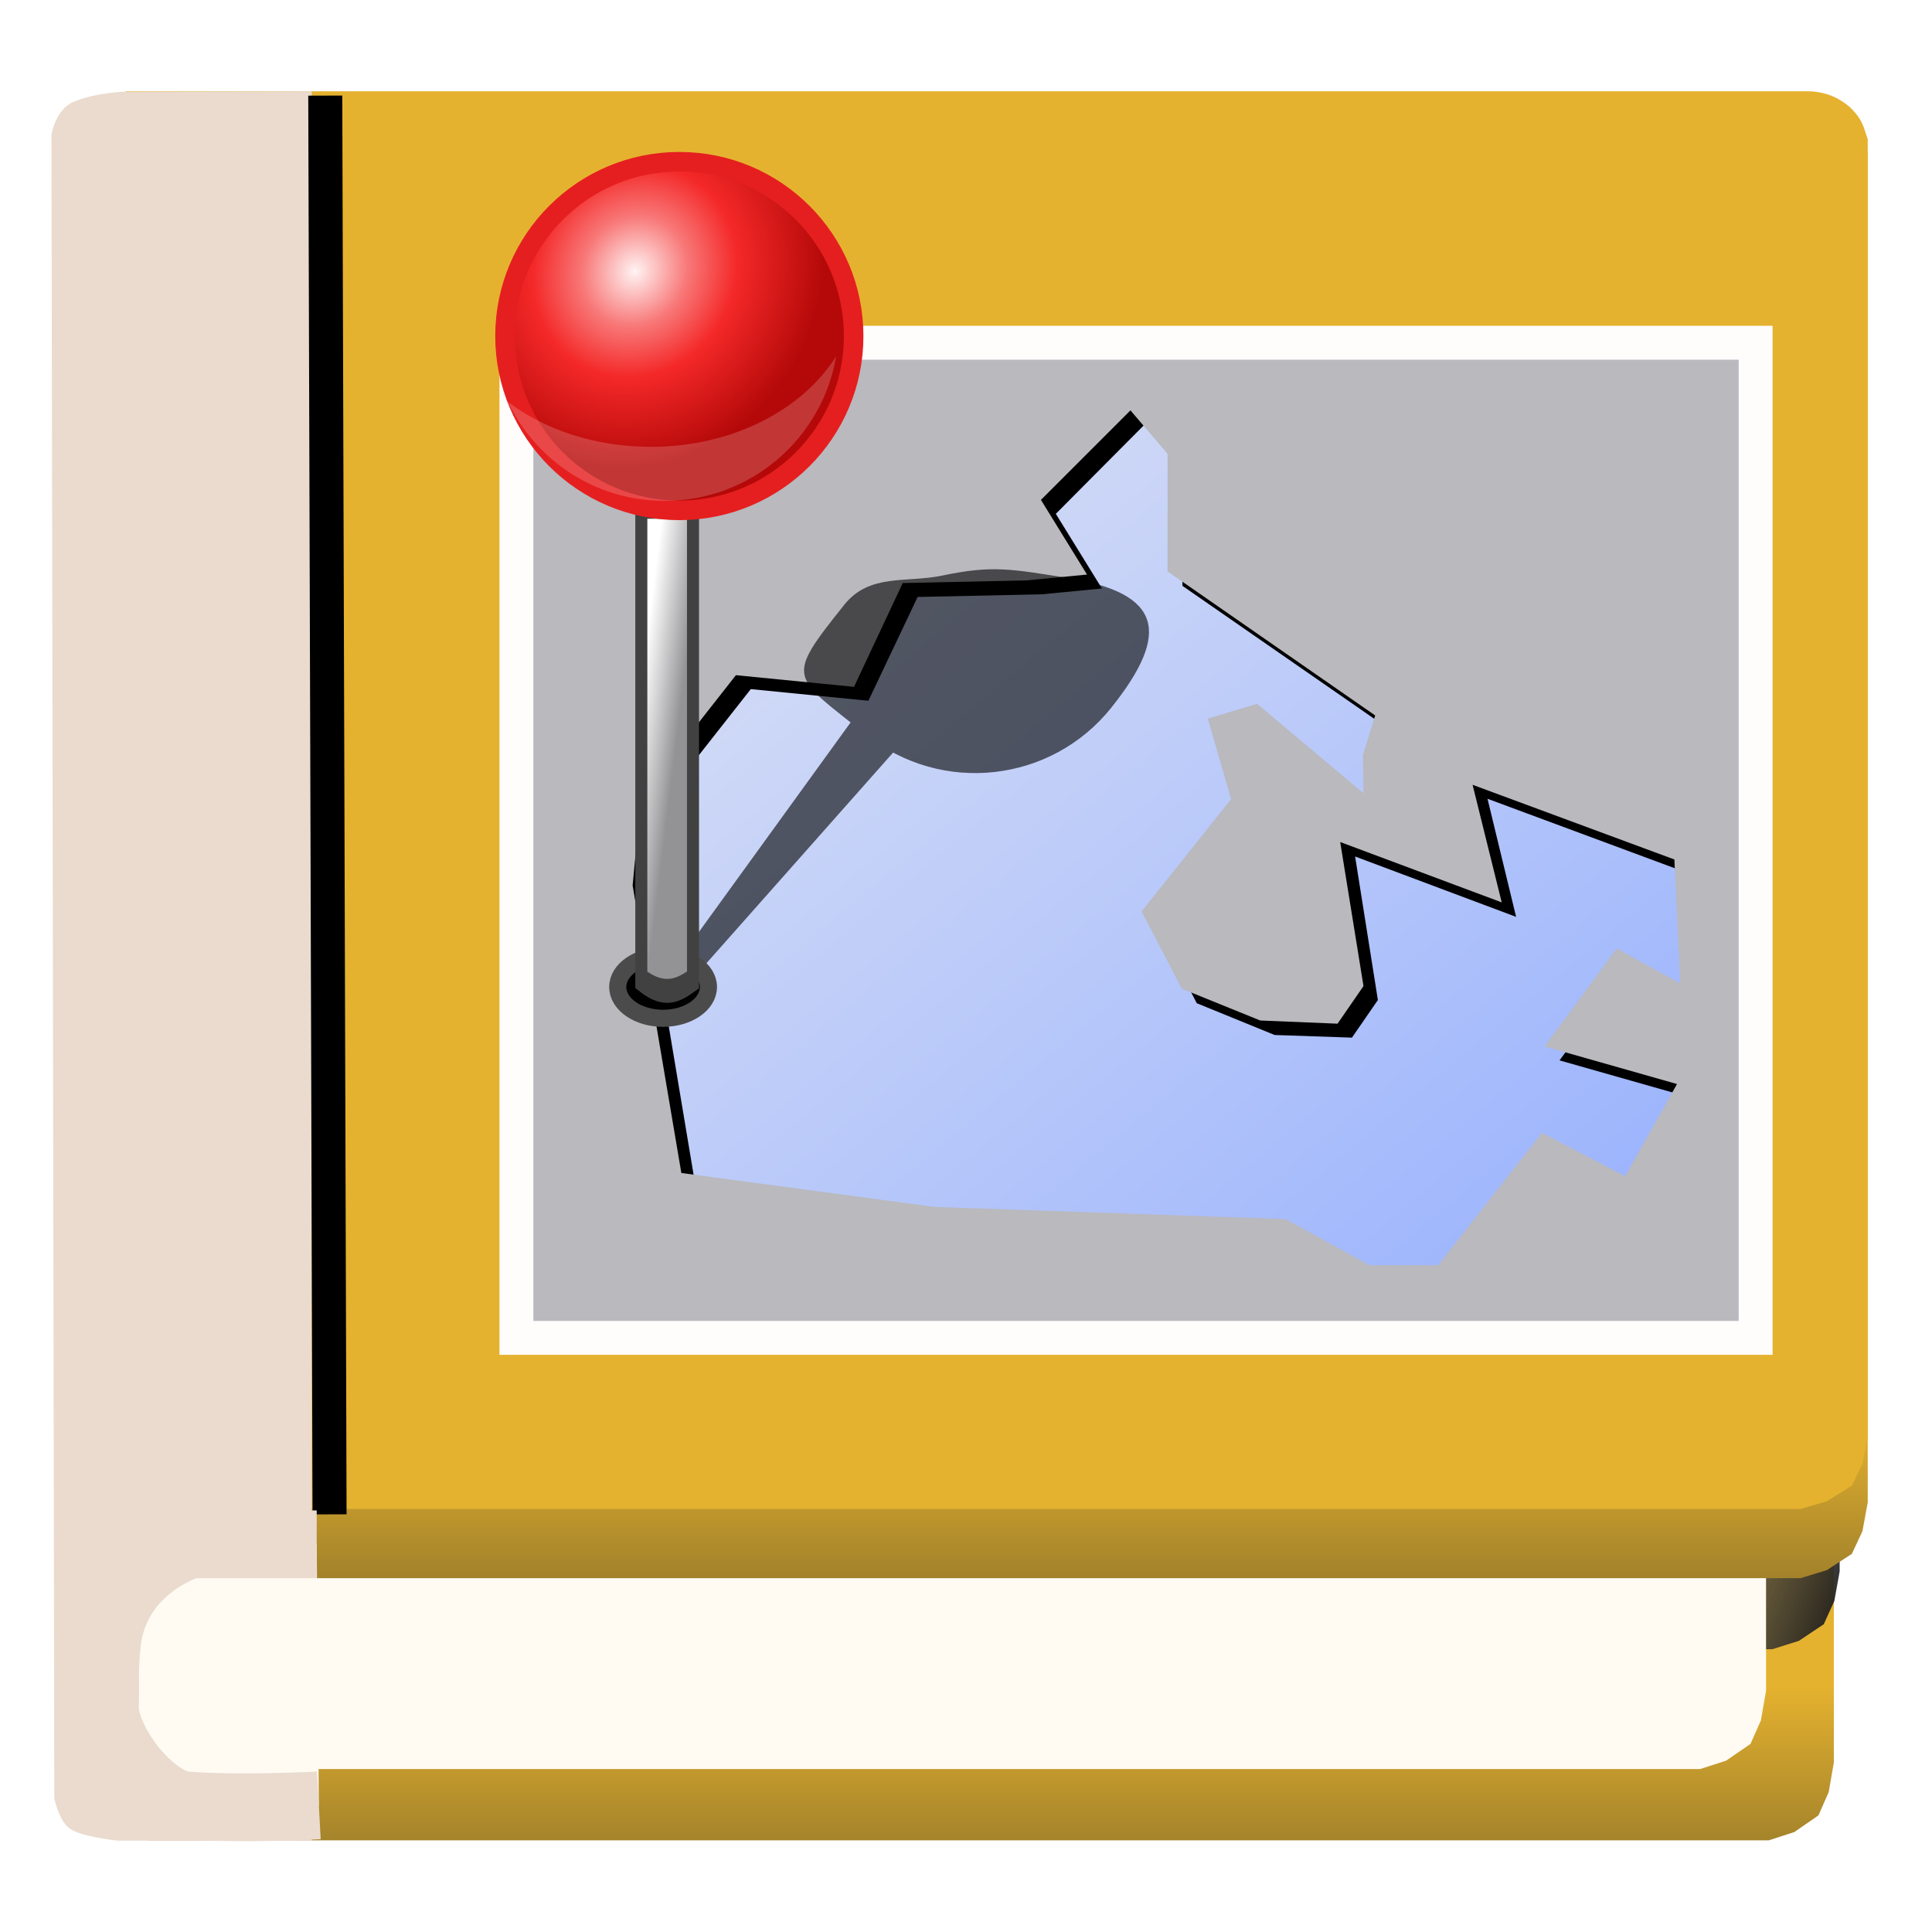 <?xml version="1.0" encoding="UTF-8" standalone="no"?>
<!-- Created with Inkscape (http://www.inkscape.org/) -->

<svg
   xmlns:dc="http://purl.org/dc/elements/1.1/"
   xmlns:cc="http://creativecommons.org/ns#"
   xmlns:rdf="http://www.w3.org/1999/02/22-rdf-syntax-ns#"
   xmlns:svg="http://www.w3.org/2000/svg"
   xmlns="http://www.w3.org/2000/svg"
   xmlns:xlink="http://www.w3.org/1999/xlink"
   xmlns:sodipodi="http://sodipodi.sourceforge.net/DTD/sodipodi-0.dtd"
   xmlns:inkscape="http://www.inkscape.org/namespaces/inkscape"
   width="114"
   height="114"
   id="svg2"
   version="1.1"
   inkscape:version="0.48.2 r9819"
   sodipodi:docname="2BookIcon114x114.svg"
   inkscape:export-filename="/Users/dean/Documents/InkscapeDocuments/BookIcon@2.png"
   inkscape:export-xdpi="90"
   inkscape:export-ydpi="90">
  <defs
     id="defs4">
    <linearGradient
       id="linearGradient5474">
      <stop
         style="stop-color:#fffcfc;stop-opacity:1;"
         offset="0"
         id="stop5476" />
      <stop
         id="stop5478"
         offset="0.009"
         style="stop-color:#ffefef;stop-opacity:1;" />
      <stop
         style="stop-color:#f87878;stop-opacity:1;"
         offset="0.28"
         id="stop5480" />
      <stop
         id="stop5482"
         offset="0.541"
         style="stop-color:#f42828;stop-opacity:1;" />
      <stop
         style="stop-color:#b50909;stop-opacity:1;"
         offset="1"
         id="stop5484" />
    </linearGradient>
    <linearGradient
       id="linearGradient5462">
      <stop
         style="stop-color:#f6f6f6;stop-opacity:1;"
         offset="0"
         id="stop5464" />
      <stop
         id="stop5466"
         offset="0.575"
         style="stop-color:#f6d3d3;stop-opacity:1;" />
      <stop
         style="stop-color:#f29588;stop-opacity:1;"
         offset="0.775"
         id="stop5468" />
      <stop
         style="stop-color:#b40608;stop-opacity:1;"
         offset="1"
         id="stop5470" />
    </linearGradient>
    <linearGradient
       id="linearGradient4498">
      <stop
         id="stop4500"
         offset="0"
         style="stop-color:#fffcfc;stop-opacity:1;" />
      <stop
         style="stop-color:#ffefef;stop-opacity:1;"
         offset="0.133"
         id="stop4502" />
      <stop
         id="stop4504"
         offset="0.347"
         style="stop-color:#f87878;stop-opacity:1;" />
      <stop
         style="stop-color:#f42828;stop-opacity:1;"
         offset="0.674"
         id="stop5472" />
      <stop
         id="stop4506"
         offset="1"
         style="stop-color:#b50909;stop-opacity:1;" />
    </linearGradient>
    <linearGradient
       id="linearGradient4467">
      <stop
         style="stop-color:#ffffff;stop-opacity:0;"
         offset="0"
         id="stop4496" />
      <stop
         id="stop4514"
         offset="0.952"
         style="stop-color:#a19696;stop-opacity:1;" />
      <stop
         style="stop-color:#442e2e;stop-opacity:1;"
         offset="1"
         id="stop4471" />
    </linearGradient>
    <linearGradient
       id="linearGradient4405">
      <stop
         style="stop-color:#939396;stop-opacity:1;"
         offset="0"
         id="stop4407" />
      <stop
         style="stop-color:#ffffff;stop-opacity:1;"
         offset="1"
         id="stop4409" />
    </linearGradient>
    <linearGradient
       id="linearGradient4315">
      <stop
         style="stop-color:#8ba8ff;stop-opacity:1;"
         offset="0"
         id="stop4317" />
      <stop
         style="stop-color:#f1f1f2;stop-opacity:1;"
         offset="1"
         id="stop4319" />
    </linearGradient>
    <linearGradient
       inkscape:collect="always"
       id="linearGradient4168">
      <stop
         style="stop-color:#6d7ca6;stop-opacity:1;"
         offset="0"
         id="stop4170" />
      <stop
         style="stop-color:#6d7ca6;stop-opacity:0;"
         offset="1"
         id="stop4172" />
    </linearGradient>
    <linearGradient
       inkscape:collect="always"
       id="linearGradient4132">
      <stop
         style="stop-color:#737f9f;stop-opacity:1;"
         offset="0"
         id="stop4134" />
      <stop
         style="stop-color:#737f9f;stop-opacity:0;"
         offset="1"
         id="stop4136" />
    </linearGradient>
    <linearGradient
       id="linearGradient4086">
      <stop
         style="stop-color:#ff0003;stop-opacity:1;"
         offset="0"
         id="stop4088" />
      <stop
         style="stop-color:#ff0003;stop-opacity:0;"
         offset="1"
         id="stop4090" />
    </linearGradient>
    <linearGradient
       id="linearGradient4078"
       inkscape:collect="always">
      <stop
         id="stop4080"
         offset="0"
         style="stop-color:#8ba8ff;stop-opacity:1;" />
      <stop
         id="stop4082"
         offset="1"
         style="stop-color:#8ba8ff;stop-opacity:0" />
    </linearGradient>
    <linearGradient
       inkscape:collect="always"
       id="linearGradient4062">
      <stop
         style="stop-color:#8ba8ff;stop-opacity:0"
         offset="0"
         id="stop4064" />
      <stop
         style="stop-color:#8ba8ff;stop-opacity:0;"
         offset="1"
         id="stop4066" />
    </linearGradient>
    <linearGradient
       inkscape:collect="always"
       id="linearGradient4982">
      <stop
         style="stop-color:#000000;stop-opacity:1;"
         offset="0"
         id="stop4984" />
      <stop
         style="stop-color:#000000;stop-opacity:0;"
         offset="1"
         id="stop4986" />
    </linearGradient>
    <linearGradient
       id="linearGradient3840">
      <stop
         style="stop-color:#000000;stop-opacity:1;"
         offset="0"
         id="stop3842" />
      <stop
         style="stop-color:#000000;stop-opacity:0;"
         offset="1"
         id="stop3844" />
    </linearGradient>
    <linearGradient
       id="linearGradient3808">
      <stop
         style="stop-color:#111111;stop-opacity:1;"
         offset="0"
         id="stop3810" />
      <stop
         style="stop-color:#c8c7c6;stop-opacity:0;"
         offset="1"
         id="stop3812" />
    </linearGradient>
    <linearGradient
       id="linearGradient3758">
      <stop
         style="stop-color:#886f29;stop-opacity:1;"
         offset="0"
         id="stop3760" />
      <stop
         style="stop-color:#e5b22f;stop-opacity:1;"
         offset="1"
         id="stop3762" />
    </linearGradient>
    <linearGradient
       inkscape:collect="always"
       xlink:href="#linearGradient3758"
       id="linearGradient3764"
       x1="53.538"
       y1="1037.904"
       x2="53.538"
       y2="1024.772"
       gradientUnits="userSpaceOnUse" />
    <linearGradient
       inkscape:collect="always"
       xlink:href="#linearGradient3758"
       id="linearGradient3034"
       gradientUnits="userSpaceOnUse"
       x1="53.538"
       y1="1037.904"
       x2="53.538"
       y2="1024.772"
       gradientTransform="matrix(0.968,0,0,1,6.263,13.091)" />
    <linearGradient
       inkscape:collect="always"
       xlink:href="#linearGradient3758"
       id="linearGradient3804"
       gradientUnits="userSpaceOnUse"
       x1="53.538"
       y1="1037.904"
       x2="53.538"
       y2="1024.772"
       gradientTransform="matrix(1,0,0,0.973,4.9,25.126)" />
    <linearGradient
       inkscape:collect="always"
       xlink:href="#linearGradient3808"
       id="linearGradient3814"
       x1="116.44"
       y1="1006.148"
       x2="91.439"
       y2="997.056"
       gradientUnits="userSpaceOnUse"
       gradientTransform="translate(5.242,-4.566)" />
    <linearGradient
       inkscape:collect="always"
       xlink:href="#linearGradient3840"
       id="linearGradient3846"
       x1="77.727"
       y1="1016.229"
       x2="24.896"
       y2="946.276"
       gradientUnits="userSpaceOnUse"
       gradientTransform="matrix(0.887,0,0,1,16.805,-0.041)" />
    <linearGradient
       inkscape:collect="always"
       xlink:href="#linearGradient4982"
       id="linearGradient4988"
       x1="96.634"
       y1="1029.321"
       x2="36.933"
       y2="950.393"
       gradientUnits="userSpaceOnUse"
       gradientTransform="translate(-2,-2)" />
    <clipPath
       clipPathUnits="userSpaceOnUse"
       id="clipPath4028">
      <path
         sodipodi:nodetypes="cccccccccccccccccccccccccccccccccccccc"
         inkscape:connector-curvature="0"
         id="path4030"
         d="m 176.874,958.924 0.683,-2.282 -11.993,-8.328 0,-6.829 -2.165,-2.498 -5.164,5.164 2.665,4.331 -3.498,0.333 -7.162,0.166 -2.832,5.996 -6.829,-0.666 -5.497,6.996 -0.479,5.173 2.811,16.647 14.649,1.952 20.331,0.713 4.83,2.665 3.998,0 5.996,-7.662 4.83,2.499 2.998,-5.33 -7.662,-2.165 4.164,-5.663 3.665,1.999 -0.333,-7.162 -11.66,-4.331 1.666,6.829 -9.328,-3.498 1.333,8.329 -1.499,2.165 -4.477,-0.164 -4.518,-1.835 -2.332,-4.497 5.164,-6.496 -1.333,-4.664 2.832,-0.833 6.163,5.164 z"
         style="fill:#8ba8ff;fill-opacity:1;stroke:#8ba8ff;stroke-width:1.653;stroke-linecap:butt;stroke-linejoin:round;stroke-miterlimit:4;stroke-opacity:1;stroke-dasharray:none;stroke-dashoffset:0;display:inline" />
    </clipPath>
    <clipPath
       clipPathUnits="userSpaceOnUse"
       id="clipPath4032">
      <path
         sodipodi:nodetypes="cccccccccccccccccccccccccccccccccccccc"
         inkscape:connector-curvature="0"
         id="path4034"
         d="m 176.874,958.924 0.683,-2.282 -11.993,-8.328 0,-6.829 -2.165,-2.498 -5.164,5.164 2.665,4.331 -3.498,0.333 -7.162,0.166 -2.832,5.996 -6.829,-0.666 -5.497,6.996 -0.479,5.173 2.811,16.647 14.649,1.952 20.331,0.713 4.83,2.665 3.998,0 5.996,-7.662 4.83,2.499 2.998,-5.33 -7.662,-2.165 4.164,-5.663 3.665,1.999 -0.333,-7.162 -11.66,-4.331 1.666,6.829 -9.328,-3.498 1.333,8.329 -1.499,2.165 -4.477,-0.164 -4.518,-1.835 -2.332,-4.497 5.164,-6.496 -1.333,-4.664 2.832,-0.833 6.163,5.164 z"
         style="fill:#8ba8ff;fill-opacity:1;stroke:#8ba8ff;stroke-width:1.653;stroke-linecap:butt;stroke-linejoin:round;stroke-miterlimit:4;stroke-opacity:1;stroke-dasharray:none;stroke-dashoffset:0;display:inline" />
    </clipPath>
    <linearGradient
       inkscape:collect="always"
       xlink:href="#linearGradient4062"
       id="linearGradient4068"
       x1="205.848"
       y1="992.742"
       x2="155.179"
       y2="954.148"
       gradientUnits="userSpaceOnUse" />
    <linearGradient
       inkscape:collect="always"
       xlink:href="#linearGradient4078"
       id="linearGradient4076"
       x1="158.049"
       y1="970.242"
       x2="205.848"
       y2="992.742"
       gradientUnits="userSpaceOnUse" />
    <linearGradient
       inkscape:collect="always"
       xlink:href="#linearGradient4086"
       id="linearGradient4092"
       x1="174.299"
       y1="965.957"
       x2="218.348"
       y2="1009.885"
       gradientUnits="userSpaceOnUse" />
    <linearGradient
       inkscape:collect="always"
       xlink:href="#linearGradient4132"
       id="linearGradient4138"
       x1="173.925"
       y1="965.957"
       x2="200.508"
       y2="1007.921"
       gradientUnits="userSpaceOnUse" />
    <clipPath
       clipPathUnits="userSpaceOnUse"
       id="clipPath4142">
      <path
         style="fill:#8ba8ff;fill-opacity:1;stroke:#8ba8ff;stroke-width:1.653;stroke-linecap:butt;stroke-linejoin:round;stroke-miterlimit:4;stroke-opacity:1;stroke-dasharray:none;stroke-dashoffset:0;display:inline"
         d="m 195.076,969.731 0.683,-2.282 -11.993,-8.328 0,-6.829 -2.165,-2.498 -5.164,5.164 2.665,4.331 -3.498,0.333 -7.162,0.166 -2.832,5.996 -6.829,-0.666 -5.497,6.996 -0.479,5.173 2.811,16.647 14.649,1.952 20.331,0.713 4.83,2.665 3.998,0 5.996,-7.662 4.83,2.499 2.998,-5.33 -7.662,-2.165 4.164,-5.663 3.665,1.999 -0.333,-7.162 -11.66,-4.331 1.666,6.829 -9.328,-3.498 1.333,8.329 -1.499,2.165 -4.477,-0.164 -4.518,-1.835 -2.332,-4.497 5.164,-6.496 -1.333,-4.664 2.832,-0.833 6.163,5.164 z"
         id="path4144"
         inkscape:connector-curvature="0"
         sodipodi:nodetypes="cccccccccccccccccccccccccccccccccccccc" />
    </clipPath>
    <clipPath
       clipPathUnits="userSpaceOnUse"
       id="clipPath4146">
      <path
         style="fill:#8ba8ff;fill-opacity:1;stroke:#8ba8ff;stroke-width:1.653;stroke-linecap:butt;stroke-linejoin:round;stroke-miterlimit:4;stroke-opacity:1;stroke-dasharray:none;stroke-dashoffset:0;display:inline"
         d="m 195.076,969.731 0.683,-2.282 -11.993,-8.328 0,-6.829 -2.165,-2.498 -5.164,5.164 2.665,4.331 -3.498,0.333 -7.162,0.166 -2.832,5.996 -6.829,-0.666 -5.497,6.996 -0.479,5.173 2.811,16.647 14.649,1.952 20.331,0.713 4.83,2.665 3.998,0 5.996,-7.662 4.83,2.499 2.998,-5.33 -7.662,-2.165 4.164,-5.663 3.665,1.999 -0.333,-7.162 -11.66,-4.331 1.666,6.829 -9.328,-3.498 1.333,8.329 -1.499,2.165 -4.477,-0.164 -4.518,-1.835 -2.332,-4.497 5.164,-6.496 -1.333,-4.664 2.832,-0.833 6.163,5.164 z"
         id="path4148"
         inkscape:connector-curvature="0"
         sodipodi:nodetypes="cccccccccccccccccccccccccccccccccccccc" />
    </clipPath>
    <linearGradient
       inkscape:collect="always"
       xlink:href="#linearGradient4132"
       id="linearGradient4154"
       gradientUnits="userSpaceOnUse"
       x1="173.925"
       y1="965.957"
       x2="200.508"
       y2="1007.921" />
    <linearGradient
       inkscape:collect="always"
       xlink:href="#linearGradient4168"
       id="linearGradient4174"
       x1="155.485"
       y1="978.15"
       x2="179.844"
       y2="1001.9"
       gradientUnits="userSpaceOnUse" />
    <clipPath
       clipPathUnits="userSpaceOnUse"
       id="clipPath4186">
      <path
         style="fill:#8ba8ff;fill-opacity:1;stroke:#8ba8ff;stroke-width:1.653;stroke-linecap:butt;stroke-linejoin:round;stroke-miterlimit:4;stroke-opacity:1;stroke-dasharray:none;stroke-dashoffset:0;display:inline"
         d="m 180.702,975.139 0.683,-2.282 -11.993,-8.328 -1e-5,-6.829 -2.165,-2.498 -5.164,5.164 2.665,4.331 -3.498,0.333 -7.162,0.166 -2.832,5.996 -6.829,-0.666 -5.497,6.996 -0.479,5.173 2.811,16.647 14.649,1.952 20.331,0.713 4.83,2.665 3.998,0 5.996,-7.662 4.83,2.499 2.998,-5.33 -7.662,-2.165 4.164,-5.663 3.665,1.999 -0.333,-7.162 -11.66,-4.331 1.666,6.829 -9.328,-3.498 1.333,8.329 -1.499,2.165 -4.477,-0.164 -4.518,-1.835 -2.332,-4.497 5.164,-6.496 -1.333,-4.664 2.832,-0.833 6.163,5.164 z"
         id="path4188"
         inkscape:connector-curvature="0"
         sodipodi:nodetypes="cccccccccccccccccccccccccccccccccccccc" />
    </clipPath>
    <clipPath
       clipPathUnits="userSpaceOnUse"
       id="clipPath4190">
      <path
         style="fill:#8ba8ff;fill-opacity:1;stroke:#8ba8ff;stroke-width:1.653;stroke-linecap:butt;stroke-linejoin:round;stroke-miterlimit:4;stroke-opacity:1;stroke-dasharray:none;stroke-dashoffset:0;display:inline"
         d="m 180.702,975.139 0.683,-2.282 -11.993,-8.328 -1e-5,-6.829 -2.165,-2.498 -5.164,5.164 2.665,4.331 -3.498,0.333 -7.162,0.166 -2.832,5.996 -6.829,-0.666 -5.497,6.996 -0.479,5.173 2.811,16.647 14.649,1.952 20.331,0.713 4.83,2.665 3.998,0 5.996,-7.662 4.83,2.499 2.998,-5.33 -7.662,-2.165 4.164,-5.663 3.665,1.999 -0.333,-7.162 -11.66,-4.331 1.666,6.829 -9.328,-3.498 1.333,8.329 -1.499,2.165 -4.477,-0.164 -4.518,-1.835 -2.332,-4.497 5.164,-6.496 -1.333,-4.664 2.832,-0.833 6.163,5.164 z"
         id="path4192"
         inkscape:connector-curvature="0"
         sodipodi:nodetypes="cccccccccccccccccccccccccccccccccccccc" />
    </clipPath>
    <linearGradient
       inkscape:collect="always"
       xlink:href="#linearGradient4168"
       id="linearGradient4198"
       gradientUnits="userSpaceOnUse"
       x1="155.485"
       y1="978.15"
       x2="179.844"
       y2="1001.9" />
    <clipPath
       clipPathUnits="userSpaceOnUse"
       id="clipPath4216">
      <path
         style="fill:#8ba8ff;fill-opacity:1;stroke:#8ba8ff;stroke-width:1.653;stroke-linecap:butt;stroke-linejoin:round;stroke-miterlimit:4;stroke-opacity:1;stroke-dasharray:none;stroke-dashoffset:0;display:inline"
         d="m 200.126,976.549 0.683,-2.282 -11.993,-8.328 -1e-5,-6.829 -2.165,-2.498 -5.164,5.164 2.665,4.331 -3.498,0.333 -7.162,0.166 -2.832,5.996 -6.829,-0.666 -5.497,6.996 -0.479,5.173 2.811,16.647 14.649,1.952 20.331,0.713 4.83,2.665 3.998,0 5.996,-7.662 4.83,2.499 2.998,-5.33 -7.662,-2.165 4.164,-5.663 3.665,1.999 -0.333,-7.162 -11.66,-4.331 1.666,6.829 -9.328,-3.498 1.333,8.329 -1.499,2.165 -4.477,-0.164 -4.518,-1.835 -2.332,-4.497 5.164,-6.496 -1.333,-4.664 2.832,-0.833 6.163,5.164 z"
         id="path4218"
         inkscape:connector-curvature="0"
         sodipodi:nodetypes="cccccccccccccccccccccccccccccccccccccc" />
    </clipPath>
    <clipPath
       clipPathUnits="userSpaceOnUse"
       id="clipPath4220">
      <path
         style="fill:#8ba8ff;fill-opacity:1;stroke:#8ba8ff;stroke-width:1.653;stroke-linecap:butt;stroke-linejoin:round;stroke-miterlimit:4;stroke-opacity:1;stroke-dasharray:none;stroke-dashoffset:0;display:inline"
         d="m 200.126,976.549 0.683,-2.282 -11.993,-8.328 -1e-5,-6.829 -2.165,-2.498 -5.164,5.164 2.665,4.331 -3.498,0.333 -7.162,0.166 -2.832,5.996 -6.829,-0.666 -5.497,6.996 -0.479,5.173 2.811,16.647 14.649,1.952 20.331,0.713 4.83,2.665 3.998,0 5.996,-7.662 4.83,2.499 2.998,-5.33 -7.662,-2.165 4.164,-5.663 3.665,1.999 -0.333,-7.162 -11.66,-4.331 1.666,6.829 -9.328,-3.498 1.333,8.329 -1.499,2.165 -4.477,-0.164 -4.518,-1.835 -2.332,-4.497 5.164,-6.496 -1.333,-4.664 2.832,-0.833 6.163,5.164 z"
         id="path4222"
         inkscape:connector-curvature="0"
         sodipodi:nodetypes="cccccccccccccccccccccccccccccccccccccc" />
    </clipPath>
    <linearGradient
       inkscape:collect="always"
       xlink:href="#linearGradient4315"
       id="linearGradient4321"
       x1="225.283"
       y1="90.152"
       x2="152.389"
       y2="2.741"
       gradientUnits="userSpaceOnUse"
       gradientTransform="translate(0.714,938.719)" />
    <filter
       inkscape:collect="always"
       id="filter4421">
      <feGaussianBlur
         inkscape:collect="always"
         stdDeviation="0.989"
         id="feGaussianBlur4423" />
    </filter>
    <linearGradient
       inkscape:collect="always"
       xlink:href="#linearGradient4315"
       id="linearGradient4465"
       gradientUnits="userSpaceOnUse"
       gradientTransform="translate(87.082,938.214)"
       x1="225.283"
       y1="90.152"
       x2="152.389"
       y2="2.741" />
    <clipPath
       clipPathUnits="userSpaceOnUse"
       id="clipPath4513">
      <rect
         style="fill:#b9b9be;fill-opacity:1;fill-rule:evenodd;stroke:#fffcfc;stroke-width:2;stroke-linecap:butt;stroke-linejoin:miter;stroke-miterlimit:4;stroke-opacity:1;stroke-dasharray:none"
         id="rect4515"
         width="73.121"
         height="58.719"
         x="242.139"
         y="957.383" />
    </clipPath>
    <clipPath
       clipPathUnits="userSpaceOnUse"
       id="clipPath4517">
      <rect
         style="fill:#b9b9be;fill-opacity:1;fill-rule:evenodd;stroke:#fffcfc;stroke-width:2;stroke-linecap:butt;stroke-linejoin:miter;stroke-miterlimit:4;stroke-opacity:1;stroke-dasharray:none"
         id="rect4519"
         width="73.121"
         height="58.719"
         x="242.139"
         y="957.383" />
    </clipPath>
    <clipPath
       clipPathUnits="userSpaceOnUse"
       id="clipPath4521">
      <rect
         style="fill:#b9b9be;fill-opacity:1;fill-rule:evenodd;stroke:#fffcfc;stroke-width:2;stroke-linecap:butt;stroke-linejoin:miter;stroke-miterlimit:4;stroke-opacity:1;stroke-dasharray:none"
         id="rect4523"
         width="73.121"
         height="58.719"
         x="242.139"
         y="957.383" />
    </clipPath>
    <linearGradient
       inkscape:collect="always"
       xlink:href="#linearGradient4315"
       id="linearGradient4530"
       gradientUnits="userSpaceOnUse"
       gradientTransform="translate(87.082,938.214)"
       x1="225.283"
       y1="90.152"
       x2="152.389"
       y2="2.741" />
    <filter
       id="filter4543"
       inkscape:label="Drop shadow"
       width="1.5"
       height="1.5"
       x="-.25"
       y="-.25">
      <feGaussianBlur
         id="feGaussianBlur4545"
         in="SourceAlpha"
         stdDeviation="2"
         result="blur" />
      <feColorMatrix
         id="feColorMatrix4547"
         result="bluralpha"
         type="matrix"
         values="1 0 0 0 0 0 1 0 0 0 0 0 1 0 0 0 0 0 1 0 " />
      <feOffset
         id="feOffset4549"
         in="bluralpha"
         dx="4"
         dy="4"
         result="offsetBlur" />
      <feMerge
         id="feMerge4551">
        <feMergeNode
           id="feMergeNode4553"
           in="offsetBlur" />
        <feMergeNode
           id="feMergeNode4555"
           in="SourceGraphic" />
      </feMerge>
    </filter>
    <linearGradient
       inkscape:collect="always"
       xlink:href="#linearGradient3795"
       id="linearGradient3873"
       gradientUnits="userSpaceOnUse"
       gradientTransform="matrix(0.545,0,0,0.545,-32.148,216.55)"
       x1="300"
       y1="312"
       x2="375"
       y2="337" />
    <linearGradient
       id="linearGradient3795">
      <stop
         style="stop-color:#ffffff;stop-opacity:1;"
         offset="0"
         id="stop3797" />
      <stop
         style="stop-color:#000000;stop-opacity:0;"
         offset="1"
         id="stop3799" />
    </linearGradient>
    <radialGradient
       inkscape:collect="always"
       xlink:href="#linearGradient3809"
       id="radialGradient3875"
       gradientUnits="userSpaceOnUse"
       gradientTransform="matrix(0.276,-0.465,0.472,0.28,137.427,280.632)"
       cx="311.94"
       cy="196.302"
       fx="311.94"
       fy="196.302"
       r="50.847" />
    <linearGradient
       id="linearGradient3809">
      <stop
         style="stop-color:#ffffff;stop-opacity:1;"
         offset="0"
         id="stop3811" />
      <stop
         style="stop-color:#d13333;stop-opacity:1"
         offset="1"
         id="stop3813" />
    </linearGradient>
    <radialGradient
       r="50.847"
       fy="196.302"
       fx="311.94"
       cy="196.302"
       cx="311.94"
       gradientTransform="matrix(0.276,-0.465,0.472,0.28,137.427,280.632)"
       gradientUnits="userSpaceOnUse"
       id="radialGradient3604"
       xlink:href="#linearGradient3809"
       inkscape:collect="always" />
    <filter
       inkscape:collect="always"
       id="filter4447"
       x="-0.172"
       width="1.344"
       y="-0.249"
       height="1.498">
      <feGaussianBlur
         inkscape:collect="always"
         stdDeviation="0.38"
         id="feGaussianBlur4449" />
    </filter>
    <radialGradient
       inkscape:collect="always"
       xlink:href="#linearGradient4467"
       id="radialGradient4512"
       gradientUnits="userSpaceOnUse"
       gradientTransform="matrix(-0.42,0.999,-1.08,-0.454,216.061,-102.281)"
       cx="136.554"
       cy="21.321"
       fx="136.554"
       fy="21.321"
       r="9.429" />
    <linearGradient
       inkscape:collect="always"
       xlink:href="#linearGradient4405"
       id="linearGradient4550"
       gradientUnits="userSpaceOnUse"
       gradientTransform="matrix(1.715,0,0,1.162,-68.402,948.635)"
       x1="132.785"
       y1="39.912"
       x2="130.573"
       y2="39.902" />
    <radialGradient
       inkscape:collect="always"
       xlink:href="#linearGradient4498"
       id="radialGradient4552"
       gradientUnits="userSpaceOnUse"
       gradientTransform="matrix(-0.461,0.771,-0.695,-0.416,213.415,-71.982)"
       cx="136.367"
       cy="21.393"
       fx="136.367"
       fy="21.393"
       r="9.429" />
    <linearGradient
       inkscape:collect="always"
       xlink:href="#linearGradient4405"
       id="linearGradient4560"
       gradientUnits="userSpaceOnUse"
       gradientTransform="matrix(1.715,0,0,1.162,-68.402,948.635)"
       x1="132.785"
       y1="39.912"
       x2="130.573"
       y2="39.902" />
    <radialGradient
       inkscape:collect="always"
       xlink:href="#linearGradient4498"
       id="radialGradient4562"
       gradientUnits="userSpaceOnUse"
       gradientTransform="matrix(-0.461,0.771,-0.695,-0.416,213.415,-71.982)"
       cx="136.367"
       cy="21.393"
       fx="136.367"
       fy="21.393"
       r="9.429" />
    <filter
       id="filter7348"
       inkscape:label="Drop shadow"
       width="1.5"
       height="1.5"
       x="-.25"
       y="-.25">
      <feGaussianBlur
         id="feGaussianBlur7350"
         in="SourceAlpha"
         stdDeviation="0"
         result="blur" />
      <feColorMatrix
         id="feColorMatrix7352"
         result="bluralpha"
         type="matrix"
         values="1 0 0 0 0 0 1 0 0 0 0 0 1 0 0 0 0 0 1 0 " />
      <feOffset
         id="feOffset7354"
         in="bluralpha"
         dx="0.6"
         dy="-2.96985e-15"
         result="offsetBlur" />
      <feMerge
         id="feMerge7356">
        <feMergeNode
           id="feMergeNode7358"
           in="offsetBlur" />
        <feMergeNode
           id="feMergeNode7360"
           in="SourceGraphic" />
      </feMerge>
    </filter>
    <filter
       id="filter7362"
       inkscape:label="Drop shadow"
       width="1.5"
       height="1.5"
       x="-.25"
       y="-.25">
      <feGaussianBlur
         id="feGaussianBlur7364"
         in="SourceAlpha"
         stdDeviation="0"
         result="blur" />
      <feColorMatrix
         id="feColorMatrix7366"
         result="bluralpha"
         type="matrix"
         values="1 0 0 0 0 0 1 0 0 0 0 0 1 0 0 0 0 0 1 0 " />
      <feOffset
         id="feOffset7368"
         in="bluralpha"
         dx="0.6"
         dy="-2.96985e-15"
         result="offsetBlur" />
      <feMerge
         id="feMerge7370">
        <feMergeNode
           id="feMergeNode7372"
           in="offsetBlur" />
        <feMergeNode
           id="feMergeNode7374"
           in="SourceGraphic" />
      </feMerge>
    </filter>
    <filter
       id="filter7376"
       inkscape:label="Drop shadow"
       width="1.5"
       height="1.5"
       x="-.25"
       y="-.25">
      <feGaussianBlur
         id="feGaussianBlur7378"
         in="SourceAlpha"
         stdDeviation="0"
         result="blur" />
      <feColorMatrix
         id="feColorMatrix7380"
         result="bluralpha"
         type="matrix"
         values="1 0 0 0 0 0 1 0 0 0 0 0 1 0 0 0 0 0 1 0 " />
      <feOffset
         id="feOffset7382"
         in="bluralpha"
         dx="0.6"
         dy="-2.96985e-15"
         result="offsetBlur" />
      <feMerge
         id="feMerge7384">
        <feMergeNode
           id="feMergeNode7386"
           in="offsetBlur" />
        <feMergeNode
           id="feMergeNode7388"
           in="SourceGraphic" />
      </feMerge>
    </filter>
    <linearGradient
       inkscape:collect="always"
       xlink:href="#linearGradient4405"
       id="linearGradient7578"
       gradientUnits="userSpaceOnUse"
       gradientTransform="matrix(1.715,0,0,1.162,-121.989,845.871)"
       x1="132.785"
       y1="39.912"
       x2="130.573"
       y2="39.902" />
    <radialGradient
       inkscape:collect="always"
       xlink:href="#linearGradient5474"
       id="radialGradient7580"
       gradientUnits="userSpaceOnUse"
       gradientTransform="matrix(-0.561,0.937,-0.86,-0.515,230.537,-92.547)"
       cx="137.463"
       cy="21.58"
       fx="137.463"
       fy="21.58"
       r="9.429" />
    <linearGradient
       inkscape:collect="always"
       xlink:href="#linearGradient4405"
       id="linearGradient7593"
       gradientUnits="userSpaceOnUse"
       gradientTransform="matrix(1.715,0,0,1.162,-20.561,849.799)"
       x1="132.785"
       y1="39.912"
       x2="130.573"
       y2="39.902" />
    <radialGradient
       inkscape:collect="always"
       xlink:href="#linearGradient4498"
       id="radialGradient7595"
       gradientUnits="userSpaceOnUse"
       gradientTransform="matrix(-0.461,0.771,-0.695,-0.416,213.415,-71.982)"
       cx="136.367"
       cy="21.393"
       fx="136.367"
       fy="21.393"
       r="9.429" />
    <radialGradient
       inkscape:collect="always"
       xlink:href="#linearGradient5462"
       id="radialGradient3566"
       gradientUnits="userSpaceOnUse"
       gradientTransform="matrix(-0.461,0.771,-0.695,-0.416,213.415,-71.982)"
       cx="136.367"
       cy="21.393"
       fx="136.367"
       fy="21.393"
       r="9.429" />
    <linearGradient
       inkscape:collect="always"
       xlink:href="#linearGradient4405"
       id="linearGradient5506"
       gradientUnits="userSpaceOnUse"
       gradientTransform="matrix(1.715,0,0,1.162,-49.489,840.871)"
       x1="132.785"
       y1="39.912"
       x2="130.573"
       y2="39.902" />
    <radialGradient
       inkscape:collect="always"
       xlink:href="#linearGradient5474"
       id="radialGradient5508"
       gradientUnits="userSpaceOnUse"
       gradientTransform="matrix(-0.561,0.937,-0.86,-0.515,230.537,-92.547)"
       cx="137.463"
       cy="21.58"
       fx="137.463"
       fy="21.58"
       r="9.429" />
    <filter
       inkscape:collect="always"
       id="filter5631"
       x="-0.138"
       width="1.276"
       y="-0.171"
       height="1.342">
      <feGaussianBlur
         inkscape:collect="always"
         stdDeviation="2.231"
         id="feGaussianBlur5633" />
    </filter>
    <linearGradient
       inkscape:collect="always"
       xlink:href="#linearGradient4405"
       id="linearGradient5672"
       gradientUnits="userSpaceOnUse"
       gradientTransform="matrix(1.715,0,0,1.162,-49.489,840.871)"
       x1="132.785"
       y1="39.912"
       x2="130.573"
       y2="39.902" />
    <radialGradient
       inkscape:collect="always"
       xlink:href="#linearGradient5474"
       id="radialGradient5674"
       gradientUnits="userSpaceOnUse"
       gradientTransform="matrix(-0.561,0.937,-0.86,-0.515,230.537,-92.547)"
       cx="137.463"
       cy="21.58"
       fx="137.463"
       fy="21.58"
       r="9.429" />
    <filter
       inkscape:collect="always"
       id="filter5680"
       x="-0.062"
       width="1.125"
       y="-0.141"
       height="1.283">
      <feGaussianBlur
         inkscape:collect="always"
         stdDeviation="0.503"
         id="feGaussianBlur5682" />
    </filter>
    <linearGradient
       inkscape:collect="always"
       xlink:href="#linearGradient4405"
       id="linearGradient5707"
       gradientUnits="userSpaceOnUse"
       gradientTransform="matrix(1.715,0,0,1.162,-49.489,840.871)"
       x1="132.785"
       y1="39.912"
       x2="130.573"
       y2="39.902" />
    <radialGradient
       inkscape:collect="always"
       xlink:href="#linearGradient5474"
       id="radialGradient5709"
       gradientUnits="userSpaceOnUse"
       gradientTransform="matrix(-0.561,0.937,-0.86,-0.515,230.537,-92.547)"
       cx="137.463"
       cy="21.58"
       fx="137.463"
       fy="21.58"
       r="9.429" />
    <linearGradient
       inkscape:collect="always"
       xlink:href="#linearGradient4405"
       id="linearGradient5711"
       gradientUnits="userSpaceOnUse"
       gradientTransform="matrix(1.715,0,0,1.162,-49.489,840.871)"
       x1="132.992"
       y1="35.464"
       x2="130.159"
       y2="34.994" />
    <linearGradient
       inkscape:collect="always"
       xlink:href="#linearGradient4405"
       id="linearGradient5736"
       gradientUnits="userSpaceOnUse"
       gradientTransform="matrix(1.715,0,0,1.162,-49.489,840.871)"
       x1="132.992"
       y1="35.464"
       x2="130.159"
       y2="34.994" />
    <radialGradient
       inkscape:collect="always"
       xlink:href="#linearGradient5474"
       id="radialGradient5738"
       gradientUnits="userSpaceOnUse"
       gradientTransform="matrix(-0.561,0.937,-0.86,-0.515,230.537,-92.547)"
       cx="137.463"
       cy="21.58"
       fx="137.463"
       fy="21.58"
       r="9.429" />
    <linearGradient
       inkscape:collect="always"
       xlink:href="#linearGradient4405"
       id="linearGradient5769"
       gradientUnits="userSpaceOnUse"
       gradientTransform="matrix(1.715,0,0,1.162,-49.489,840.871)"
       x1="132.992"
       y1="35.464"
       x2="130.159"
       y2="34.994" />
    <radialGradient
       inkscape:collect="always"
       xlink:href="#linearGradient5474"
       id="radialGradient5771"
       gradientUnits="userSpaceOnUse"
       gradientTransform="matrix(-0.561,0.937,-0.86,-0.515,230.537,-92.547)"
       cx="137.463"
       cy="21.58"
       fx="137.463"
       fy="21.58"
       r="9.429" />
  </defs>
  <sodipodi:namedview
     id="base"
     pagecolor="#f5f5f5"
     bordercolor="#666666"
     borderopacity="1.0"
     inkscape:pageopacity="0"
     inkscape:pageshadow="2"
     inkscape:zoom="3.959798"
     inkscape:cx="87.759431"
     inkscape:cy="53.317804"
     inkscape:document-units="px"
     inkscape:current-layer="layer1"
     showgrid="false"
     inkscape:window-width="1280"
     inkscape:window-height="692"
     inkscape:window-x="0"
     inkscape:window-y="0"
     inkscape:window-maximized="0" />
  <g
     inkscape:label="Layer 1"
     inkscape:groupmode="layer"
     id="layer1"
     transform="translate(0,-938.362)">
    <g
       id="g5574"
       style="opacity:0.603;filter:url(#filter5631)"
       transform="matrix(0.781,0.624,-0.624,0.781,573.437,64.753)">
      <path
         style="fill:#000000;fill-opacity:1;fill-rule:evenodd;stroke:none;filter:url(#filter7348)"
         d="m 172.814,875.338 7.655,-0.107 -2.898,28.568 c -1.634,0.59 0.663,1 -2.071,-0.09 z"
         id="path5566"
         inkscape:connector-curvature="0"
         sodipodi:nodetypes="ccccc"
         transform="matrix(0.503,0,0,1.002,126.176,2.504)" />
      <path
         transform="matrix(1.152,0,0,1.152,56.296,844.479)"
         style="color:#000000;fill:#000000;fill-opacity:1;fill-rule:evenodd;stroke:none;stroke-width:1px;marker:none;visibility:visible;display:inline;overflow:visible;filter:url(#filter7376);enable-background:accumulate"
         d="m 146.071,28.464 c 0,4.931 -3.997,8.929 -8.929,8.929 -4.931,0 -5.051,0.428 -5.051,-4.503 0,-2.077 1.791,-2.848 3.001,-4.317 1.653,-2.006 2.546,-2.458 5.039,-3.875 4.286,-2.438 5.939,-1.164 5.939,3.767 z"
         id="path5568"
         inkscape:connector-curvature="0"
         sodipodi:nodetypes="ssssss" />
    </g>
    <path
       style="fill:url(#linearGradient3034);fill-opacity:1;fill-rule:evenodd;stroke:none"
       d="m 8.708,957.556 96.176,0 c 0.964,0.045 1.668,0.402 2.287,0.982 0.784,0.821 0.808,1.334 1.037,2.04 l 0,81.786 -0.303,1.741 -0.605,1.376 -1.422,0.982 -1.513,0.491 -95.658,0 z"
       id="path3030"
       inkscape:connector-curvature="0"
       sodipodi:nodetypes="ccccccccccc" />
    <path
       style="fill:url(#linearGradient3814);fill-opacity:1;fill-rule:evenodd;stroke:none"
       d="m 5.768,946.276 99.35,0 c 0.996,0.045 1.723,0.402 2.362,0.982 0.809,0.821 0.834,1.334 1.071,2.04 l 0,81.786 -0.312,1.741 -0.625,1.376 -1.469,0.982 -1.562,0.491 -98.814,0 z"
       id="path3806"
       inkscape:connector-curvature="0"
       sodipodi:nodetypes="ccccccccccc" />
    <path
       sodipodi:nodetypes="ccccccccccc"
       inkscape:connector-curvature="0"
       id="path3032"
       d="m 3.425,952.842 97.416,0 c 0.976,0.045 1.69,0.404 2.316,0.988 0.794,0.826 0.818,1.341 1.051,2.052 l 0,82.248 -0.306,1.751 -0.613,1.384 -1.441,0.988 -1.532,0.494 -96.891,0 z"
       style="fill:#fffbf3;fill-opacity:1;fill-rule:evenodd;stroke:none" />
    <path
       sodipodi:nodetypes="ccccccccccc"
       inkscape:connector-curvature="0"
       id="path3756"
       d="m 7.425,944.464 99.35,0 c 0.996,0.043 1.723,0.391 2.362,0.956 0.809,0.799 0.834,1.298 1.071,1.986 l 0,79.61 -0.312,1.695 -0.625,1.339 -1.469,0.956 -1.562,0.478 -98.814,0 z"
       style="fill:url(#linearGradient3804);fill-opacity:1;fill-rule:evenodd;stroke:none" />
    <path
       style="fill:#e5b22f;fill-opacity:1;fill-rule:evenodd;stroke:none"
       d="m 7.425,943.75 99.35,0 c 0.996,0.042 1.723,0.376 2.362,0.919 0.809,0.768 0.834,1.248 1.071,1.909 l 0,76.528 -0.312,1.629 -0.625,1.288 -1.469,0.919 -1.562,0.459 -98.814,0 z"
       id="rect2985"
       inkscape:connector-curvature="0"
       sodipodi:nodetypes="ccccccccccc" />
    <path
       style="fill:#eadbce;fill-opacity:1;fill-rule:evenodd;stroke:none"
       d="m 4.325,944.378 c 1.34,-0.569 3.062,-0.607 3.062,-0.607 l 11.008,-0.019 0,103.221 -11.432,0 c 0,0 -2.12,-0.215 -2.822,-0.693 -0.668,-0.454 -0.936,-1.804 -0.936,-1.804 L 3.036,946.317 c 0,0 0.228,-1.489 1.289,-1.939 z"
       id="rect3056"
       inkscape:connector-curvature="0"
       sodipodi:nodetypes="sccccaccs" />
    <path
       style="fill:none;stroke:#000000;stroke-width:2.008;stroke-linecap:butt;stroke-linejoin:miter;stroke-miterlimit:4;stroke-opacity:1;stroke-dasharray:none"
       d="m 19.193,944.003 0.253,83.715"
       id="path3844"
       inkscape:connector-curvature="0" />
    <path
       style="fill:#fffbf3;fill-opacity:1;stroke:#eadbce;stroke-width:4;stroke-linecap:butt;stroke-linejoin:miter;stroke-miterlimit:4;stroke-opacity:1;stroke-dasharray:none"
       d="m 18.688,1029.487 -7.45,0 c 0,0 -4.419,1.263 -4.924,5.808 -0.186,1.67 -0.077,2.537 -0.123,3.677 -0.086,2.126 2.702,5.752 4.795,5.919 3.157,0.253 7.829,0 7.829,0"
       id="path3867"
       inkscape:connector-curvature="0"
       sodipodi:nodetypes="ccsssc" />
    <path
       sodipodi:nodetypes="cccccccccccccccccccccccccccccccccccccc"
       inkscape:connector-curvature="0"
       id="path4238"
       d="m 17.411,892.917 0.683,-2.282 -11.993,-8.328 -1e-5,-6.829 -2.165,-2.498 -5.164,5.164 2.665,4.331 -3.498,0.333 -7.162,0.166 -2.832,5.996 -6.829,-0.666 -5.497,6.996 -0.479,5.173 2.811,16.647 14.649,1.952 20.331,0.713 4.83,2.665 3.998,0 5.996,-7.662 4.83,2.499 2.998,-5.33 -7.662,-2.165 4.164,-5.663 3.665,1.999 -0.333,-7.162 -11.66,-4.331 1.666,6.829 -9.328,-3.498 1.333,8.329 -1.499,2.165 -4.477,-0.164 -4.518,-1.835 -2.332,-4.497 5.164,-6.496 -1.333,-4.664 2.832,-0.833 6.163,5.164 z"
       style="fill:#8ba8ff;fill-opacity:1;stroke:#8ba8ff;stroke-width:1.653;stroke-linecap:butt;stroke-linejoin:round;stroke-miterlimit:4;stroke-opacity:1;stroke-dasharray:none;stroke-dashoffset:0;display:inline" />
    <g
       id="g4534"
       style="filter:url(#filter4543)"
       transform="translate(0,2)">
      <g
         transform="translate(-214.913,-4.747)"
         id="g4525">
        <rect
           style="fill:url(#linearGradient4530);fill-opacity:1;fill-rule:evenodd;stroke:none"
           id="rect4305"
           width="67.68"
           height="55.558"
           x="246.686"
           y="959.028"
           ry="0"
           clip-path="url(#clipPath4521)" />
        <path
           style="fill:#000000;fill-opacity:1;fill-rule:evenodd;stroke:none;filter:url(#filter4421)"
           d="m 243.498,958.21 0,58.719 73.125,0 0,-58.719 -73.125,0 z m 34.969,3.938 2.219,2.562 0,6.969 12.219,8.469 -0.688,2.344 0,2.25 -6.281,-5.25 -2.875,0.844 1.344,4.75 -5.25,6.625 2.375,4.594 4.594,1.875 4.562,0.156 1.531,-2.219 -1.344,-8.469 9.5,3.562 -1.688,-6.969 11.875,4.406 0.344,7.312 -3.719,-2.031 -4.25,5.75 7.812,2.219 -3.062,5.437 -4.938,-2.562 -6.094,7.812 -4.094,0 -4.906,-2.688 -20.75,-0.75 -14.938,-1.969 -2.844,-17 0.469,-5.25 5.625,-7.156 6.938,0.688 2.906,-6.125 7.312,-0.156 3.562,-0.344 -2.719,-4.406 5.25,-5.281 z"
           id="rect4297"
           inkscape:connector-curvature="0"
           clip-path="url(#clipPath4517)" />
        <path
           style="fill:#b9b9be;fill-opacity:1;fill-rule:evenodd;stroke:none"
           d="m 217.618,939.763 0,103.031 125.5,0 0,-103.031 -125.5,0 z m 60,21.562 2.188,2.562 0,6.938 12.25,8.5 -0.719,2.344 0.031,2.25 -6.281,-5.281 -2.906,0.875 1.375,4.75 -5.281,6.625 2.375,4.562 4.625,1.875 4.562,0.188 1.531,-2.219 -1.375,-8.5 9.531,3.562 -1.719,-6.938 11.906,4.406 0.344,7.312 -3.75,-2.062 -4.25,5.781 7.812,2.219 -3.062,5.438 -4.906,-2.562 -6.125,7.812 -4.062,0 -4.938,-2.719 -20.719,-0.719 -14.938,-2 -2.875,-16.969 0.5,-5.281 5.594,-7.125 6.969,0.688 2.875,-6.125 7.312,-0.156 3.562,-0.344 -2.719,-4.406 5.281,-5.281 z"
           id="rect4202"
           inkscape:connector-curvature="0"
           clip-path="url(#clipPath4513)" />
      </g>
      <rect
         y="952.585"
         x="26.472"
         height="58.719"
         width="73.121"
         id="rect4532"
         style="fill:none;stroke:#fffcfc;stroke-width:2;stroke-linecap:butt;stroke-linejoin:miter;stroke-miterlimit:4;stroke-opacity:1;stroke-dasharray:none" />
    </g>
    <path
       sodipodi:type="arc"
       style="color:#000000;fill:#000000;fill-opacity:1;fill-rule:evenodd;stroke:#4b4b4b;stroke-width:1px;stroke-linecap:butt;stroke-linejoin:miter;stroke-miterlimit:4;stroke-opacity:1;stroke-dasharray:none;stroke-dashoffset:0;marker:none;visibility:visible;display:inline;overflow:visible;filter:url(#filter4447);enable-background:accumulate"
       id="path5498"
       sodipodi:cx="137.50702"
       sodipodi:cy="57.05265"
       sodipodi:rx="2.6516504"
       sodipodi:ry="1.8309015"
       d="m 140.159,57.053 c 0,1.011 -1.187,1.831 -2.652,1.831 -1.464,0 -2.652,-0.82 -2.652,-1.831 0,-1.011 1.187,-1.831 2.652,-1.831 1.464,0 2.652,0.82 2.652,1.831 z"
       transform="matrix(1.009,0,0,1.009,36.753,849.383)" />
    <path
       style="fill:url(#linearGradient5711);fill-opacity:1;fill-rule:evenodd;stroke:#414141;stroke-width:1.411px;stroke-linecap:butt;stroke-linejoin:miter;stroke-opacity:1;filter:url(#filter7348)"
       d="m 172.649,875.607 6.062,0 0,27.867 c -1.634,0.59 -3.328,1.09 -6.062,0 z"
       id="path5500"
       inkscape:connector-curvature="0"
       sodipodi:nodetypes="ccccc"
       transform="matrix(0.503,0,0,1.002,87.069,1.254)" />
    <path
       sodipodi:type="arc"
       style="color:#000000;fill:url(#radialGradient5508);fill-opacity:1;fill-rule:evenodd;stroke:#e51f1f;stroke-width:1px;stroke-linecap:butt;stroke-linejoin:miter;stroke-miterlimit:4;stroke-opacity:1;stroke-dasharray:none;stroke-dashoffset:0;marker:none;visibility:visible;display:inline;overflow:visible;filter:url(#filter7376);enable-background:accumulate"
       id="path5502"
       sodipodi:cx="137.14285"
       sodipodi:cy="28.464287"
       sodipodi:rx="8.9285717"
       sodipodi:ry="8.9285717"
       d="m 146.071,28.464 c 0,4.931 -3.997,8.929 -8.929,8.929 -4.931,0 -8.929,-3.997 -8.929,-8.929 0,-4.931 3.997,-8.929 8.929,-8.929 4.931,0 8.929,3.997 8.929,8.929 z"
       transform="matrix(1.152,0,0,1.152,17.777,835.749)" />
    <path
       inkscape:connector-curvature="0"
       style="opacity:0.427;color:#000000;fill:#ffffff;fill-opacity:1;fill-rule:evenodd;stroke:none;stroke-width:1.152px;marker:none;visibility:visible;display:inline;overflow:visible;enable-background:accumulate;filter:url(#filter5680)"
       d="m 185.71,869.733 c -1.993,3.169 -6.132,5.344 -10.938,5.344 -3.283,0 -6.243,-1.002 -8.438,-2.656 1.658,3.453 5.164,5.844 9.25,5.844 5.086,0 9.3,-3.68 10.125,-8.531 z"
       id="path5504" />
    <g
       id="g5760"
       transform="translate(-136.371,89.651)">
      <g
         id="g5746"
         style="opacity:0.603;filter:url(#filter5631)"
         transform="matrix(0.781,0.624,-0.624,0.781,573.437,64.753)">
        <path
           style="fill:#000000;fill-opacity:1;fill-rule:evenodd;stroke:none;filter:url(#filter7348)"
           d="m 172.814,875.338 7.655,-0.107 -2.898,28.568 c -1.634,0.59 0.663,1 -2.071,-0.09 z"
           id="path5748"
           inkscape:connector-curvature="0"
           sodipodi:nodetypes="ccccc"
           transform="matrix(0.503,0,0,1.002,126.176,2.504)" />
        <path
           transform="matrix(1.152,0,0,1.152,56.296,844.479)"
           style="color:#000000;fill:#000000;fill-opacity:1;fill-rule:evenodd;stroke:none;stroke-width:1px;marker:none;visibility:visible;display:inline;overflow:visible;filter:url(#filter7376);enable-background:accumulate"
           d="m 146.071,28.464 c 0,4.931 -3.997,8.929 -8.929,8.929 -4.931,0 -5.051,0.428 -5.051,-4.503 0,-2.077 1.791,-2.848 3.001,-4.317 1.653,-2.006 2.546,-2.458 5.039,-3.875 4.286,-2.438 5.939,-1.164 5.939,3.767 z"
           id="path5750"
           inkscape:connector-curvature="0"
           sodipodi:nodetypes="ssssss" />
      </g>
      <path
         sodipodi:type="arc"
         style="color:#000000;fill:#000000;fill-opacity:1;fill-rule:evenodd;stroke:#4b4b4b;stroke-width:1px;stroke-linecap:butt;stroke-linejoin:miter;stroke-miterlimit:4;stroke-opacity:1;stroke-dasharray:none;stroke-dashoffset:0;marker:none;visibility:visible;display:inline;overflow:visible;filter:url(#filter4447);enable-background:accumulate"
         id="path5752"
         sodipodi:cx="137.50702"
         sodipodi:cy="57.05265"
         sodipodi:rx="2.6516504"
         sodipodi:ry="1.8309015"
         d="m 140.159,57.053 c 0,1.011 -1.187,1.831 -2.652,1.831 -1.464,0 -2.652,-0.82 -2.652,-1.831 0,-1.011 1.187,-1.831 2.652,-1.831 1.464,0 2.652,0.82 2.652,1.831 z"
         transform="matrix(1.009,0,0,1.009,36.753,849.383)" />
      <path
         style="fill:url(#linearGradient5769);fill-opacity:1;fill-rule:evenodd;stroke:#414141;stroke-width:1.411px;stroke-linecap:butt;stroke-linejoin:miter;stroke-opacity:1;filter:url(#filter7348)"
         d="m 172.649,875.607 6.062,0 0,27.867 c -1.634,0.59 -3.328,1.09 -6.062,0 z"
         id="path5754"
         inkscape:connector-curvature="0"
         sodipodi:nodetypes="ccccc"
         transform="matrix(0.503,0,0,1.002,87.069,1.254)" />
      <path
         sodipodi:type="arc"
         style="color:#000000;fill:url(#radialGradient5771);fill-opacity:1;fill-rule:evenodd;stroke:#e51f1f;stroke-width:1px;stroke-linecap:butt;stroke-linejoin:miter;stroke-miterlimit:4;stroke-opacity:1;stroke-dasharray:none;stroke-dashoffset:0;marker:none;visibility:visible;display:inline;overflow:visible;filter:url(#filter7376);enable-background:accumulate"
         id="path5756"
         sodipodi:cx="137.14285"
         sodipodi:cy="28.464287"
         sodipodi:rx="8.9285717"
         sodipodi:ry="8.9285717"
         d="m 146.071,28.464 c 0,4.931 -3.997,8.929 -8.929,8.929 -4.931,0 -8.929,-3.997 -8.929,-8.929 0,-4.931 3.997,-8.929 8.929,-8.929 4.931,0 8.929,3.997 8.929,8.929 z"
         transform="matrix(1.152,0,0,1.152,17.777,835.749)" />
      <path
         inkscape:connector-curvature="0"
         style="opacity:0.427;color:#000000;fill:#ffffff;fill-opacity:1;fill-rule:evenodd;stroke:none;stroke-width:1.152px;marker:none;visibility:visible;display:inline;overflow:visible;filter:url(#filter5680);enable-background:accumulate"
         d="m 185.71,869.733 c -1.993,3.169 -6.132,5.344 -10.938,5.344 -3.283,0 -6.243,-1.002 -8.438,-2.656 1.658,3.453 5.164,5.844 9.25,5.844 5.086,0 9.3,-3.68 10.125,-8.531 z"
         id="path5758" />
    </g>
  </g>
</svg>
